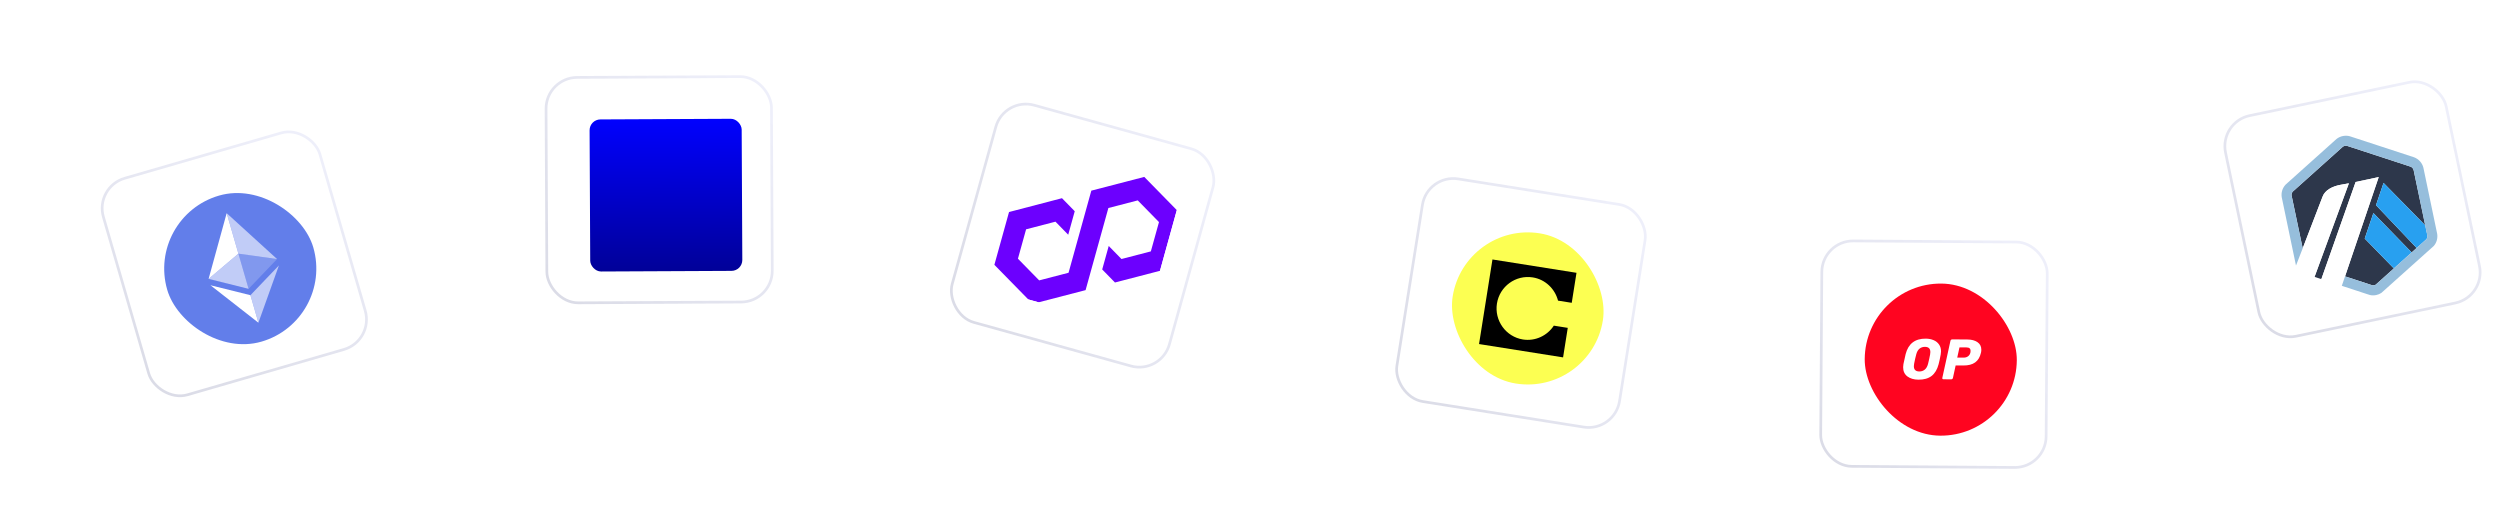<svg width="1052" height="216" viewBox="0 0 1052 216" fill="none" xmlns="http://www.w3.org/2000/svg">
<g filter="url(#filter0_ddi_258_2192)">
<g clip-path="url(#clip0_258_2192)">
<rect x="6" y="61.709" width="96" height="96" rx="13.714" transform="rotate(-16.154 6 61.709)" fill="white"/>
<g filter="url(#filter1_d_258_2192)">
<g clip-path="url(#clip1_258_2192)">
<path d="M74.363 125.196C91.338 120.279 101.113 102.532 96.196 85.556C91.279 68.581 73.532 58.806 56.557 63.723C39.582 68.64 29.806 86.387 34.723 103.362C39.64 120.337 57.387 130.113 74.363 125.196Z" fill="#627EEA"/>
<path d="M59.742 71.129L64.678 88.169L80.944 90.433L59.742 71.129Z" fill="white" fill-opacity="0.602"/>
<path d="M59.74 71.13L52.136 98.777L64.675 88.169L59.74 71.13Z" fill="white"/>
<path d="M69.74 105.646L73.094 117.225L81.73 93.112L69.74 105.646Z" fill="white" fill-opacity="0.602"/>
<path d="M73.091 117.225L69.737 105.645L52.912 101.459L73.091 117.225Z" fill="white"/>
<path d="M68.963 102.967L80.943 90.433L64.678 88.173L68.963 102.967Z" fill="white" fill-opacity="0.2"/>
<path d="M52.136 98.777L68.962 102.967L64.677 88.173L52.136 98.777Z" fill="white" fill-opacity="0.602"/>
</g>
</g>
</g>
<rect x="6.708" y="62.098" width="94.857" height="94.857" rx="13.143" transform="rotate(-16.154 6.708 62.098)" stroke="url(#paint0_linear_258_2192)" stroke-width="1.143"/>
</g>
<g filter="url(#filter2_ddi_258_2192)">
<g clip-path="url(#clip2_258_2192)">
<rect x="900" y="34.317" width="96" height="96" rx="13.714" transform="rotate(-11.783 900 34.317)" fill="white"/>
<g filter="url(#filter3_d_258_2192)">
<path d="M963.819 67.479L966.994 58.114L984.545 75.983L985.378 79.942L979.65 52.703C979.48 52.043 978.999 51.508 978.36 51.266L951.648 42.523C951.034 42.365 950.326 42.516 949.828 42.911C949.761 42.965 949.699 43.021 949.64 43.08L949.568 43.149L929.216 61.394L929.135 61.454C929.03 61.531 928.928 61.623 928.834 61.724C928.461 62.13 928.267 62.657 928.281 63.198C928.284 63.28 928.29 63.363 928.302 63.446L932.97 85.642L941.32 63.943C942.344 61.084 945.559 59.56 948.711 58.949L952.418 58.277L937.959 97.657L940.828 98.597L955.247 57.724L964.96 55.661L950.788 97.438L961.024 100.789L962.247 101.189C962.748 101.28 963.295 101.176 963.725 100.911L984.987 81.85L980.922 85.494L963.819 67.479ZM971.328 94.095L959.074 81.532L962.715 70.794L978.824 87.374L971.328 94.095Z" fill="#2D374B"/>
<path d="M959.077 81.532L971.331 94.095L978.827 87.374L962.717 70.794L959.077 81.532Z" fill="#28A0F0"/>
<path d="M985.38 79.942L984.548 75.984L966.997 58.114L963.822 67.479L980.925 85.494L984.99 81.85C985.366 81.387 985.528 80.789 985.435 80.2L985.38 79.942Z" fill="#28A0F0"/>
<path d="M930.644 95.257L937.958 97.657L952.418 58.278L948.71 58.95C945.559 59.561 942.344 61.084 941.32 63.944L932.97 85.643L930.149 92.887L930.644 95.257Z" fill="white"/>
<path d="M964.959 55.662L955.247 57.724L940.827 98.598L949.436 101.419L950.786 97.439L964.959 55.662Z" fill="white"/>
<path d="M983.758 51.688C983.252 49.672 981.764 48.041 979.814 47.317L952.753 38.462C950.868 37.959 948.738 38.402 947.209 39.618C947.028 39.762 926.551 58.133 926.551 58.133C926.26 58.354 925.988 58.603 925.74 58.873C924.431 60.297 923.851 62.207 924.147 64.11L930.15 92.887L932.971 85.643L928.302 63.446C928.29 63.364 928.284 63.281 928.281 63.2C928.266 62.657 928.461 62.131 928.834 61.724C928.928 61.623 949.76 42.965 949.828 42.912C950.327 42.516 951.033 42.365 951.648 42.523L978.36 51.266C978.999 51.508 979.48 52.044 979.65 52.703L985.388 80.209C985.481 80.798 985.363 81.387 984.986 81.85L980.921 85.494L978.824 87.374L971.327 94.095L963.725 100.91C963.294 101.176 962.747 101.28 962.247 101.189L950.787 97.438L949.436 101.419L959.736 104.795C960.076 104.904 960.379 105.001 960.627 105.08C961.012 105.201 961.274 105.281 961.365 105.304C962.084 105.485 963.063 105.474 963.91 105.297C964.687 105.135 965.415 104.834 966.074 104.404L988.158 84.618C989.366 83.2 989.863 81.338 989.559 79.497L983.758 51.688Z" fill="#96BEDC"/>
</g>
</g>
<rect x="900.676" y="34.76" width="94.857" height="94.857" rx="13.143" transform="rotate(-11.783 900.676 34.76)" stroke="url(#paint1_linear_258_2192)" stroke-width="1.143"/>
</g>
<g filter="url(#filter4_ddi_258_2192)">
<g clip-path="url(#clip3_258_2192)">
<rect x="389" y="23.485" width="96" height="96" rx="13.714" transform="rotate(15.511 389 23.485)" fill="white"/>
<g clip-path="url(#clip4_258_2192)">
<g filter="url(#filter5_d_258_2192)">
<path d="M416.606 70.317L411.24 64.827L388.957 70.647L382.791 92.864L398.899 109.297L421.172 103.515L430.76 68.965L443.12 65.754L452.057 74.876L448.634 87.21L436.274 90.421L430.909 84.93L428.166 94.813L433.532 100.304L455.805 94.521L461.97 72.305L445.863 55.871L423.59 61.653L414.001 96.203L401.641 99.415L392.704 90.293L396.138 77.921L408.498 74.709L413.863 80.2L416.606 70.317Z" fill="#6C00FE"/>
</g>
</g>
</g>
<rect x="389.398" y="24.189" width="94.857" height="94.857" rx="13.143" transform="rotate(15.511 389.398 24.189)" stroke="url(#paint2_linear_258_2192)" stroke-width="1.143"/>
</g>
<g filter="url(#filter6_ddi_258_2192)">
<rect x="567" y="56" width="96" height="96" rx="13.714" transform="rotate(9.015 567 56)" fill="white"/>
<rect x="567.475" y="56.654" width="94.857" height="94.857" rx="13.143" transform="rotate(9.015 567.475 56.654)" stroke="url(#paint3_linear_258_2192)" stroke-width="1.143"/>
<g filter="url(#filter7_d_258_2192)">
<g clip-path="url(#clip5_258_2192)">
<path d="M601.872 142.533C619.326 145.302 635.721 133.397 638.49 115.942C641.26 98.487 629.354 82.093 611.9 79.323C594.445 76.554 578.05 88.459 575.281 105.914C572.512 123.369 584.417 139.764 601.872 142.533Z" fill="#FCFF52"/>
<path fill-rule="evenodd" clip-rule="evenodd" d="M627.387 95.938L592.025 90.328L586.379 125.92L621.743 131.531L623.714 119.106L617.846 118.175C615.104 122.388 610.05 124.821 604.839 123.994C597.656 122.854 592.775 116.025 593.914 108.847C595.053 101.666 601.8 96.734 608.983 97.873C614.295 98.716 618.332 102.698 619.619 107.65L625.387 108.565L627.39 95.939L627.387 95.938Z" fill="black"/>
</g>
</g>
</g>
<g filter="url(#filter8_ddi_258_2192)">
<rect x="196" y="15.495" width="96" height="96" rx="13.714" transform="rotate(-0.278 196 15.495)" fill="white"/>
<rect x="196.574" y="16.064" width="94.857" height="94.857" rx="13.143" transform="rotate(-0.278 196.574 16.064)" stroke="url(#paint4_linear_258_2192)" stroke-width="1.143"/>
<g filter="url(#filter9_d_258_2192)">
<rect x="212.078" y="31.416" width="64" height="64" rx="4.571" transform="rotate(-0.277 212.078 31.416)" fill="url(#paint5_linear_258_2192)"/>
</g>
</g>
<g filter="url(#filter10_ddi_258_2192)">
<rect x="733" y="84.144" width="96" height="96" rx="13.714" transform="rotate(0.39 733 84.144)" fill="white"/>
<rect x="733.568" y="84.72" width="94.857" height="94.857" rx="13.143" transform="rotate(0.39 733.568 84.72)" stroke="url(#paint6_linear_258_2192)" stroke-width="1.143"/>
<g filter="url(#filter11_d_258_2192)">
<g clip-path="url(#clip6_258_2192)">
<path d="M780.454 164.469C798.127 164.589 812.551 150.36 812.671 132.688C812.792 115.015 798.563 100.591 780.89 100.471C763.217 100.35 748.793 114.579 748.673 132.252C748.553 149.925 762.782 164.349 780.454 164.469Z" fill="#FF0420"/>
<path d="M771.287 140.911C769.381 140.898 767.823 140.439 766.613 139.534C765.418 138.614 764.826 137.313 764.838 135.632C764.84 135.279 764.883 134.847 764.967 134.335C765.183 133.184 765.488 131.801 765.884 130.186C767.002 125.791 769.827 123.608 774.359 123.639C775.592 123.648 776.695 123.863 777.669 124.286C778.643 124.693 779.407 125.307 779.962 126.127C780.517 126.931 780.791 127.894 780.783 129.015C780.781 129.351 780.738 129.775 780.654 130.287C780.404 131.71 780.107 133.093 779.761 134.436C779.186 136.626 778.206 138.26 776.822 139.34C775.437 140.403 773.593 140.927 771.287 140.911ZM771.647 137.455C772.543 137.461 773.306 137.202 773.934 136.678C774.578 136.154 775.04 135.349 775.319 134.262C775.698 132.759 775.987 131.448 776.187 130.329C776.253 129.993 776.287 129.649 776.29 129.296C776.3 127.839 775.544 127.106 774.023 127.095C773.126 127.089 772.356 127.348 771.712 127.872C771.084 128.397 770.63 129.202 770.35 130.289C770.055 131.36 769.758 132.671 769.459 134.222C769.393 134.542 769.358 134.878 769.356 135.23C769.346 136.703 770.11 137.445 771.647 137.455Z" fill="white"/>
<path d="M781.805 140.743C781.629 140.742 781.494 140.685 781.398 140.572C781.319 140.443 781.296 140.299 781.329 140.139L784.75 124.551C784.783 124.375 784.872 124.231 785.017 124.12C785.162 124.009 785.314 123.954 785.474 123.955L791.863 123.999C793.64 124.011 795.063 124.389 796.13 125.132C797.214 125.876 797.751 126.945 797.742 128.338C797.739 128.738 797.688 129.154 797.589 129.586C797.177 131.424 796.359 132.78 795.136 133.652C793.929 134.525 792.277 134.954 790.179 134.939L786.937 134.917L785.796 140.17C785.763 140.345 785.674 140.489 785.529 140.6C785.384 140.711 785.232 140.766 785.072 140.765L781.805 140.743ZM790.37 131.626C791.042 131.631 791.628 131.451 792.127 131.086C792.642 130.721 792.982 130.195 793.146 129.507C793.196 129.235 793.222 128.996 793.223 128.787C793.227 128.323 793.093 127.97 792.822 127.728C792.552 127.47 792.088 127.339 791.432 127.334L788.55 127.315L787.608 131.607L790.37 131.626Z" fill="white"/>
</g>
</g>
</g>
<defs>
<filter id="filter0_ddi_258_2192" x="-2.571" y="20.714" width="168.061" height="168.061" filterUnits="userSpaceOnUse" color-interpolation-filters="sRGB">
<feFlood flood-opacity="0" result="BackgroundImageFix"/>
<feColorMatrix in="SourceAlpha" type="matrix" values="0 0 0 0 0 0 0 0 0 0 0 0 0 0 0 0 0 0 127 0" result="hardAlpha"/>
<feMorphology radius="2.286" operator="erode" in="SourceAlpha" result="effect1_dropShadow_258_2192"/>
<feOffset dx="16" dy="10.286"/>
<feGaussianBlur stdDeviation="13.429"/>
<feComposite in2="hardAlpha" operator="out"/>
<feColorMatrix type="matrix" values="0 0 0 0 0.422 0 0 0 0 0.433 0 0 0 0 0.555 0 0 0 0.25 0"/>
<feBlend mode="normal" in2="BackgroundImageFix" result="effect1_dropShadow_258_2192"/>
<feColorMatrix in="SourceAlpha" type="matrix" values="0 0 0 0 0 0 0 0 0 0 0 0 0 0 0 0 0 0 127 0" result="hardAlpha"/>
<feMorphology radius="13.143" operator="erode" in="SourceAlpha" result="effect2_dropShadow_258_2192"/>
<feOffset dx="16" dy="10.286"/>
<feGaussianBlur stdDeviation="3.2"/>
<feComposite in2="hardAlpha" operator="out"/>
<feColorMatrix type="matrix" values="0 0 0 0 0.714 0 0 0 0 0.72 0 0 0 0 0.792 0 0 0 0.45 0"/>
<feBlend mode="normal" in2="effect1_dropShadow_258_2192" result="effect2_dropShadow_258_2192"/>
<feBlend mode="normal" in="SourceGraphic" in2="effect2_dropShadow_258_2192" result="shape"/>
<feColorMatrix in="SourceAlpha" type="matrix" values="0 0 0 0 0 0 0 0 0 0 0 0 0 0 0 0 0 0 127 0" result="hardAlpha"/>
<feMorphology radius="8.571" operator="dilate" in="SourceAlpha" result="effect3_innerShadow_258_2192"/>
<feOffset dx="1.143" dy="-4"/>
<feGaussianBlur stdDeviation="10.4"/>
<feComposite in2="hardAlpha" operator="arithmetic" k2="-1" k3="1"/>
<feColorMatrix type="matrix" values="0 0 0 0 0.424 0 0 0 0 0.431 0 0 0 0 0.553 0 0 0 0.4 0"/>
<feBlend mode="normal" in2="shape" result="effect3_innerShadow_258_2192"/>
</filter>
<filter id="filter1_d_258_2192" x="24.32" y="52.82" width="87.279" height="87.279" filterUnits="userSpaceOnUse" color-interpolation-filters="sRGB">
<feFlood flood-opacity="0" result="BackgroundImageFix"/>
<feColorMatrix in="SourceAlpha" type="matrix" values="0 0 0 0 0 0 0 0 0 0 0 0 0 0 0 0 0 0 127 0" result="hardAlpha"/>
<feOffset dx="2.5" dy="2"/>
<feGaussianBlur stdDeviation="2"/>
<feComposite in2="hardAlpha" operator="out"/>
<feColorMatrix type="matrix" values="0 0 0 0 0.424 0 0 0 0 0.431 0 0 0 0 0.553 0 0 0 0.25 0"/>
<feBlend mode="normal" in2="BackgroundImageFix" result="effect1_dropShadow_258_2192"/>
<feBlend mode="normal" in="SourceGraphic" in2="effect1_dropShadow_258_2192" result="shape"/>
</filter>
<filter id="filter2_ddi_258_2192" x="891.429" y="0.428" width="162.723" height="162.724" filterUnits="userSpaceOnUse" color-interpolation-filters="sRGB">
<feFlood flood-opacity="0" result="BackgroundImageFix"/>
<feColorMatrix in="SourceAlpha" type="matrix" values="0 0 0 0 0 0 0 0 0 0 0 0 0 0 0 0 0 0 127 0" result="hardAlpha"/>
<feMorphology radius="2.286" operator="erode" in="SourceAlpha" result="effect1_dropShadow_258_2192"/>
<feOffset dx="16" dy="10.286"/>
<feGaussianBlur stdDeviation="13.429"/>
<feComposite in2="hardAlpha" operator="out"/>
<feColorMatrix type="matrix" values="0 0 0 0 0.422 0 0 0 0 0.433 0 0 0 0 0.555 0 0 0 0.25 0"/>
<feBlend mode="normal" in2="BackgroundImageFix" result="effect1_dropShadow_258_2192"/>
<feColorMatrix in="SourceAlpha" type="matrix" values="0 0 0 0 0 0 0 0 0 0 0 0 0 0 0 0 0 0 127 0" result="hardAlpha"/>
<feMorphology radius="13.143" operator="erode" in="SourceAlpha" result="effect2_dropShadow_258_2192"/>
<feOffset dx="16" dy="10.286"/>
<feGaussianBlur stdDeviation="3.2"/>
<feComposite in2="hardAlpha" operator="out"/>
<feColorMatrix type="matrix" values="0 0 0 0 0.714 0 0 0 0 0.72 0 0 0 0 0.792 0 0 0 0.45 0"/>
<feBlend mode="normal" in2="effect1_dropShadow_258_2192" result="effect2_dropShadow_258_2192"/>
<feBlend mode="normal" in="SourceGraphic" in2="effect2_dropShadow_258_2192" result="shape"/>
<feColorMatrix in="SourceAlpha" type="matrix" values="0 0 0 0 0 0 0 0 0 0 0 0 0 0 0 0 0 0 127 0" result="hardAlpha"/>
<feMorphology radius="8.571" operator="dilate" in="SourceAlpha" result="effect3_innerShadow_258_2192"/>
<feOffset dx="1.143" dy="-4"/>
<feGaussianBlur stdDeviation="10.4"/>
<feComposite in2="hardAlpha" operator="arithmetic" k2="-1" k3="1"/>
<feColorMatrix type="matrix" values="0 0 0 0 0.424 0 0 0 0 0.431 0 0 0 0 0.553 0 0 0 0.4 0"/>
<feBlend mode="normal" in2="shape" result="effect3_innerShadow_258_2192"/>
</filter>
<filter id="filter3_d_258_2192" x="905.047" y="19.188" width="109.201" height="109.202" filterUnits="userSpaceOnUse" color-interpolation-filters="sRGB">
<feFlood flood-opacity="0" result="BackgroundImageFix"/>
<feColorMatrix in="SourceAlpha" type="matrix" values="0 0 0 0 0 0 0 0 0 0 0 0 0 0 0 0 0 0 127 0" result="hardAlpha"/>
<feOffset dx="2.857" dy="2.286"/>
<feGaussianBlur stdDeviation="2.286"/>
<feComposite in2="hardAlpha" operator="out"/>
<feColorMatrix type="matrix" values="0 0 0 0 0.424 0 0 0 0 0.431 0 0 0 0 0.553 0 0 0 0.25 0"/>
<feBlend mode="normal" in2="BackgroundImageFix" result="effect1_dropShadow_258_2192"/>
<feBlend mode="normal" in="SourceGraphic" in2="effect1_dropShadow_258_2192" result="shape"/>
</filter>
<filter id="filter4_ddi_258_2192" x="354.757" y="9.2" width="167.319" height="167.319" filterUnits="userSpaceOnUse" color-interpolation-filters="sRGB">
<feFlood flood-opacity="0" result="BackgroundImageFix"/>
<feColorMatrix in="SourceAlpha" type="matrix" values="0 0 0 0 0 0 0 0 0 0 0 0 0 0 0 0 0 0 127 0" result="hardAlpha"/>
<feMorphology radius="2.286" operator="erode" in="SourceAlpha" result="effect1_dropShadow_258_2192"/>
<feOffset dx="16" dy="10.286"/>
<feGaussianBlur stdDeviation="13.429"/>
<feComposite in2="hardAlpha" operator="out"/>
<feColorMatrix type="matrix" values="0 0 0 0 0.422 0 0 0 0 0.433 0 0 0 0 0.555 0 0 0 0.25 0"/>
<feBlend mode="normal" in2="BackgroundImageFix" result="effect1_dropShadow_258_2192"/>
<feColorMatrix in="SourceAlpha" type="matrix" values="0 0 0 0 0 0 0 0 0 0 0 0 0 0 0 0 0 0 127 0" result="hardAlpha"/>
<feMorphology radius="13.143" operator="erode" in="SourceAlpha" result="effect2_dropShadow_258_2192"/>
<feOffset dx="16" dy="10.286"/>
<feGaussianBlur stdDeviation="3.2"/>
<feComposite in2="hardAlpha" operator="out"/>
<feColorMatrix type="matrix" values="0 0 0 0 0.714 0 0 0 0 0.72 0 0 0 0 0.792 0 0 0 0.45 0"/>
<feBlend mode="normal" in2="effect1_dropShadow_258_2192" result="effect2_dropShadow_258_2192"/>
<feBlend mode="normal" in="SourceGraphic" in2="effect2_dropShadow_258_2192" result="shape"/>
<feColorMatrix in="SourceAlpha" type="matrix" values="0 0 0 0 0 0 0 0 0 0 0 0 0 0 0 0 0 0 127 0" result="hardAlpha"/>
<feMorphology radius="8.571" operator="dilate" in="SourceAlpha" result="effect3_innerShadow_258_2192"/>
<feOffset dx="1.143" dy="-4"/>
<feGaussianBlur stdDeviation="10.4"/>
<feComposite in2="hardAlpha" operator="arithmetic" k2="-1" k3="1"/>
<feColorMatrix type="matrix" values="0 0 0 0 0.424 0 0 0 0 0.431 0 0 0 0 0.553 0 0 0 0.4 0"/>
<feBlend mode="normal" in2="shape" result="effect3_innerShadow_258_2192"/>
</filter>
<filter id="filter5_d_258_2192" x="381.291" y="53.871" width="87.18" height="61.426" filterUnits="userSpaceOnUse" color-interpolation-filters="sRGB">
<feFlood flood-opacity="0" result="BackgroundImageFix"/>
<feColorMatrix in="SourceAlpha" type="matrix" values="0 0 0 0 0 0 0 0 0 0 0 0 0 0 0 0 0 0 127 0" result="hardAlpha"/>
<feOffset dx="2.5" dy="2"/>
<feGaussianBlur stdDeviation="2"/>
<feComposite in2="hardAlpha" operator="out"/>
<feColorMatrix type="matrix" values="0 0 0 0 0.424 0 0 0 0 0.431 0 0 0 0 0.553 0 0 0 0.25 0"/>
<feBlend mode="normal" in2="BackgroundImageFix" result="effect1_dropShadow_258_2192"/>
<feBlend mode="normal" in="SourceGraphic" in2="effect1_dropShadow_258_2192" result="shape"/>
</filter>
<filter id="filter6_ddi_258_2192" x="543.386" y="41.714" width="159" height="158.999" filterUnits="userSpaceOnUse" color-interpolation-filters="sRGB">
<feFlood flood-opacity="0" result="BackgroundImageFix"/>
<feColorMatrix in="SourceAlpha" type="matrix" values="0 0 0 0 0 0 0 0 0 0 0 0 0 0 0 0 0 0 127 0" result="hardAlpha"/>
<feMorphology radius="2.286" operator="erode" in="SourceAlpha" result="effect1_dropShadow_258_2192"/>
<feOffset dx="16" dy="10.286"/>
<feGaussianBlur stdDeviation="13.429"/>
<feComposite in2="hardAlpha" operator="out"/>
<feColorMatrix type="matrix" values="0 0 0 0 0.422 0 0 0 0 0.433 0 0 0 0 0.555 0 0 0 0.25 0"/>
<feBlend mode="normal" in2="BackgroundImageFix" result="effect1_dropShadow_258_2192"/>
<feColorMatrix in="SourceAlpha" type="matrix" values="0 0 0 0 0 0 0 0 0 0 0 0 0 0 0 0 0 0 127 0" result="hardAlpha"/>
<feMorphology radius="13.143" operator="erode" in="SourceAlpha" result="effect2_dropShadow_258_2192"/>
<feOffset dx="16" dy="10.286"/>
<feGaussianBlur stdDeviation="3.2"/>
<feComposite in2="hardAlpha" operator="out"/>
<feColorMatrix type="matrix" values="0 0 0 0 0.714 0 0 0 0 0.72 0 0 0 0 0.792 0 0 0 0.45 0"/>
<feBlend mode="normal" in2="effect1_dropShadow_258_2192" result="effect2_dropShadow_258_2192"/>
<feBlend mode="normal" in="SourceGraphic" in2="effect2_dropShadow_258_2192" result="shape"/>
<feColorMatrix in="SourceAlpha" type="matrix" values="0 0 0 0 0 0 0 0 0 0 0 0 0 0 0 0 0 0 127 0" result="hardAlpha"/>
<feMorphology radius="8.571" operator="dilate" in="SourceAlpha" result="effect3_innerShadow_258_2192"/>
<feOffset dx="1.143" dy="-4"/>
<feGaussianBlur stdDeviation="10.4"/>
<feComposite in2="hardAlpha" operator="arithmetic" k2="-1" k3="1"/>
<feColorMatrix type="matrix" values="0 0 0 0 0.424 0 0 0 0 0.431 0 0 0 0 0.553 0 0 0 0.4 0"/>
<feBlend mode="normal" in2="shape" result="effect3_innerShadow_258_2192"/>
</filter>
<filter id="filter7_d_258_2192" x="568.553" y="72.024" width="82.379" height="82.38" filterUnits="userSpaceOnUse" color-interpolation-filters="sRGB">
<feFlood flood-opacity="0" result="BackgroundImageFix"/>
<feColorMatrix in="SourceAlpha" type="matrix" values="0 0 0 0 0 0 0 0 0 0 0 0 0 0 0 0 0 0 127 0" result="hardAlpha"/>
<feOffset dx="2.857" dy="2.286"/>
<feGaussianBlur stdDeviation="2.286"/>
<feComposite in2="hardAlpha" operator="out"/>
<feColorMatrix type="matrix" values="0 0 0 0 0.424 0 0 0 0 0.431 0 0 0 0 0.553 0 0 0 0.25 0"/>
<feBlend mode="normal" in2="BackgroundImageFix" result="effect1_dropShadow_258_2192"/>
<feBlend mode="normal" in="SourceGraphic" in2="effect1_dropShadow_258_2192" result="shape"/>
</filter>
<filter id="filter8_ddi_258_2192" x="187.429" y="0.744" width="145.608" height="145.607" filterUnits="userSpaceOnUse" color-interpolation-filters="sRGB">
<feFlood flood-opacity="0" result="BackgroundImageFix"/>
<feColorMatrix in="SourceAlpha" type="matrix" values="0 0 0 0 0 0 0 0 0 0 0 0 0 0 0 0 0 0 127 0" result="hardAlpha"/>
<feMorphology radius="2.286" operator="erode" in="SourceAlpha" result="effect1_dropShadow_258_2192"/>
<feOffset dx="16" dy="10.286"/>
<feGaussianBlur stdDeviation="13.429"/>
<feComposite in2="hardAlpha" operator="out"/>
<feColorMatrix type="matrix" values="0 0 0 0 0.422 0 0 0 0 0.433 0 0 0 0 0.555 0 0 0 0.25 0"/>
<feBlend mode="normal" in2="BackgroundImageFix" result="effect1_dropShadow_258_2192"/>
<feColorMatrix in="SourceAlpha" type="matrix" values="0 0 0 0 0 0 0 0 0 0 0 0 0 0 0 0 0 0 127 0" result="hardAlpha"/>
<feMorphology radius="13.143" operator="erode" in="SourceAlpha" result="effect2_dropShadow_258_2192"/>
<feOffset dx="16" dy="10.286"/>
<feGaussianBlur stdDeviation="3.2"/>
<feComposite in2="hardAlpha" operator="out"/>
<feColorMatrix type="matrix" values="0 0 0 0 0.714 0 0 0 0 0.72 0 0 0 0 0.792 0 0 0 0.45 0"/>
<feBlend mode="normal" in2="effect1_dropShadow_258_2192" result="effect2_dropShadow_258_2192"/>
<feBlend mode="normal" in="SourceGraphic" in2="effect2_dropShadow_258_2192" result="shape"/>
<feColorMatrix in="SourceAlpha" type="matrix" values="0 0 0 0 0 0 0 0 0 0 0 0 0 0 0 0 0 0 127 0" result="hardAlpha"/>
<feMorphology radius="8.571" operator="dilate" in="SourceAlpha" result="effect3_innerShadow_258_2192"/>
<feOffset dx="1.143" dy="-4"/>
<feGaussianBlur stdDeviation="10.4"/>
<feComposite in2="hardAlpha" operator="arithmetic" k2="-1" k3="1"/>
<feColorMatrix type="matrix" values="0 0 0 0 0.424 0 0 0 0 0.431 0 0 0 0 0.553 0 0 0 0.4 0"/>
<feBlend mode="normal" in2="shape" result="effect3_innerShadow_258_2192"/>
</filter>
<filter id="filter9_d_258_2192" x="210.385" y="28.843" width="73.409" height="73.408" filterUnits="userSpaceOnUse" color-interpolation-filters="sRGB">
<feFlood flood-opacity="0" result="BackgroundImageFix"/>
<feColorMatrix in="SourceAlpha" type="matrix" values="0 0 0 0 0 0 0 0 0 0 0 0 0 0 0 0 0 0 127 0" result="hardAlpha"/>
<feOffset dx="2.857" dy="2.286"/>
<feGaussianBlur stdDeviation="2.286"/>
<feComposite in2="hardAlpha" operator="out"/>
<feColorMatrix type="matrix" values="0 0 0 0 0.424 0 0 0 0 0.431 0 0 0 0 0.553 0 0 0 0.25 0"/>
<feBlend mode="normal" in2="BackgroundImageFix" result="effect1_dropShadow_258_2192"/>
<feBlend mode="normal" in="SourceGraphic" in2="effect1_dropShadow_258_2192" result="shape"/>
</filter>
<filter id="filter10_ddi_258_2192" x="723.776" y="69.859" width="145.793" height="145.794" filterUnits="userSpaceOnUse" color-interpolation-filters="sRGB">
<feFlood flood-opacity="0" result="BackgroundImageFix"/>
<feColorMatrix in="SourceAlpha" type="matrix" values="0 0 0 0 0 0 0 0 0 0 0 0 0 0 0 0 0 0 127 0" result="hardAlpha"/>
<feMorphology radius="2.286" operator="erode" in="SourceAlpha" result="effect1_dropShadow_258_2192"/>
<feOffset dx="16" dy="10.286"/>
<feGaussianBlur stdDeviation="13.429"/>
<feComposite in2="hardAlpha" operator="out"/>
<feColorMatrix type="matrix" values="0 0 0 0 0.422 0 0 0 0 0.433 0 0 0 0 0.555 0 0 0 0.25 0"/>
<feBlend mode="normal" in2="BackgroundImageFix" result="effect1_dropShadow_258_2192"/>
<feColorMatrix in="SourceAlpha" type="matrix" values="0 0 0 0 0 0 0 0 0 0 0 0 0 0 0 0 0 0 127 0" result="hardAlpha"/>
<feMorphology radius="13.143" operator="erode" in="SourceAlpha" result="effect2_dropShadow_258_2192"/>
<feOffset dx="16" dy="10.286"/>
<feGaussianBlur stdDeviation="3.2"/>
<feComposite in2="hardAlpha" operator="out"/>
<feColorMatrix type="matrix" values="0 0 0 0 0.714 0 0 0 0 0.72 0 0 0 0 0.792 0 0 0 0.45 0"/>
<feBlend mode="normal" in2="effect1_dropShadow_258_2192" result="effect2_dropShadow_258_2192"/>
<feBlend mode="normal" in="SourceGraphic" in2="effect2_dropShadow_258_2192" result="shape"/>
<feColorMatrix in="SourceAlpha" type="matrix" values="0 0 0 0 0 0 0 0 0 0 0 0 0 0 0 0 0 0 127 0" result="hardAlpha"/>
<feMorphology radius="8.571" operator="dilate" in="SourceAlpha" result="effect3_innerShadow_258_2192"/>
<feOffset dx="1.143" dy="-4"/>
<feGaussianBlur stdDeviation="10.4"/>
<feComposite in2="hardAlpha" operator="arithmetic" k2="-1" k3="1"/>
<feColorMatrix type="matrix" values="0 0 0 0 0.424 0 0 0 0 0.431 0 0 0 0 0.553 0 0 0 0.4 0"/>
<feBlend mode="normal" in2="shape" result="effect3_innerShadow_258_2192"/>
</filter>
<filter id="filter11_d_258_2192" x="746.741" y="97.967" width="73.576" height="73.577" filterUnits="userSpaceOnUse" color-interpolation-filters="sRGB">
<feFlood flood-opacity="0" result="BackgroundImageFix"/>
<feColorMatrix in="SourceAlpha" type="matrix" values="0 0 0 0 0 0 0 0 0 0 0 0 0 0 0 0 0 0 127 0" result="hardAlpha"/>
<feOffset dx="2.857" dy="2.286"/>
<feGaussianBlur stdDeviation="2.286"/>
<feComposite in2="hardAlpha" operator="out"/>
<feColorMatrix type="matrix" values="0 0 0 0 0.424 0 0 0 0 0.431 0 0 0 0 0.553 0 0 0 0.25 0"/>
<feBlend mode="normal" in2="BackgroundImageFix" result="effect1_dropShadow_258_2192"/>
<feBlend mode="normal" in="SourceGraphic" in2="effect1_dropShadow_258_2192" result="shape"/>
</filter>
<linearGradient id="paint0_linear_258_2192" x1="98.802" y1="74.978" x2="10.765" y2="158.466" gradientUnits="userSpaceOnUse">
<stop stop-color="#EEEFFA"/>
<stop offset="1" stop-color="#DADBE6"/>
</linearGradient>
<linearGradient id="paint1_linear_258_2192" x1="992.801" y1="47.587" x2="904.765" y2="131.074" gradientUnits="userSpaceOnUse">
<stop stop-color="#EEEFFA"/>
<stop offset="1" stop-color="#DADBE6"/>
</linearGradient>
<linearGradient id="paint2_linear_258_2192" x1="481.801" y1="36.755" x2="393.765" y2="120.242" gradientUnits="userSpaceOnUse">
<stop stop-color="#EEEFFA"/>
<stop offset="1" stop-color="#DADBE6"/>
</linearGradient>
<linearGradient id="paint3_linear_258_2192" x1="659.801" y1="69.269" x2="571.765" y2="152.757" gradientUnits="userSpaceOnUse">
<stop stop-color="#EEEFFA"/>
<stop offset="1" stop-color="#DADBE6"/>
</linearGradient>
<linearGradient id="paint4_linear_258_2192" x1="288.801" y1="28.764" x2="200.765" y2="112.252" gradientUnits="userSpaceOnUse">
<stop stop-color="#EEEFFA"/>
<stop offset="1" stop-color="#DADBE6"/>
</linearGradient>
<linearGradient id="paint5_linear_258_2192" x1="244.078" y1="31.416" x2="244.078" y2="95.416" gradientUnits="userSpaceOnUse">
<stop stop-color="#0101FE"/>
<stop offset="1" stop-color="#010198"/>
</linearGradient>
<linearGradient id="paint6_linear_258_2192" x1="825.801" y1="97.414" x2="737.765" y2="180.902" gradientUnits="userSpaceOnUse">
<stop stop-color="#EEEFFA"/>
<stop offset="1" stop-color="#DADBE6"/>
</linearGradient>
<clipPath id="clip0_258_2192">
<rect x="6" y="61.709" width="96" height="96" rx="13.714" transform="rotate(-16.154 6 61.709)" fill="white"/>
</clipPath>
<clipPath id="clip1_258_2192">
<rect x="25.82" y="72.626" width="64" height="64" rx="32" transform="rotate(-16.154 25.82 72.626)" fill="white"/>
</clipPath>
<clipPath id="clip2_258_2192">
<rect x="900" y="34.317" width="96" height="96" rx="13.714" transform="rotate(-11.783 900 34.317)" fill="white"/>
</clipPath>
<clipPath id="clip3_258_2192">
<rect x="389" y="23.485" width="96" height="96" rx="13.714" transform="rotate(15.511 389 23.485)" fill="white"/>
</clipPath>
<clipPath id="clip4_258_2192">
<rect x="396.834" y="42.264" width="70.758" height="64" rx="4.571" transform="rotate(15.511 396.834 42.264)" fill="white"/>
</clipPath>
<clipPath id="clip5_258_2192">
<rect x="580.295" y="74.309" width="64" height="64" rx="32" transform="rotate(9.015 580.295 74.309)" fill="white"/>
</clipPath>
<clipPath id="clip6_258_2192">
<rect x="748.891" y="100.253" width="64" height="64" rx="32" transform="rotate(0.39 748.891 100.253)" fill="white"/>
</clipPath>
</defs>
</svg>
